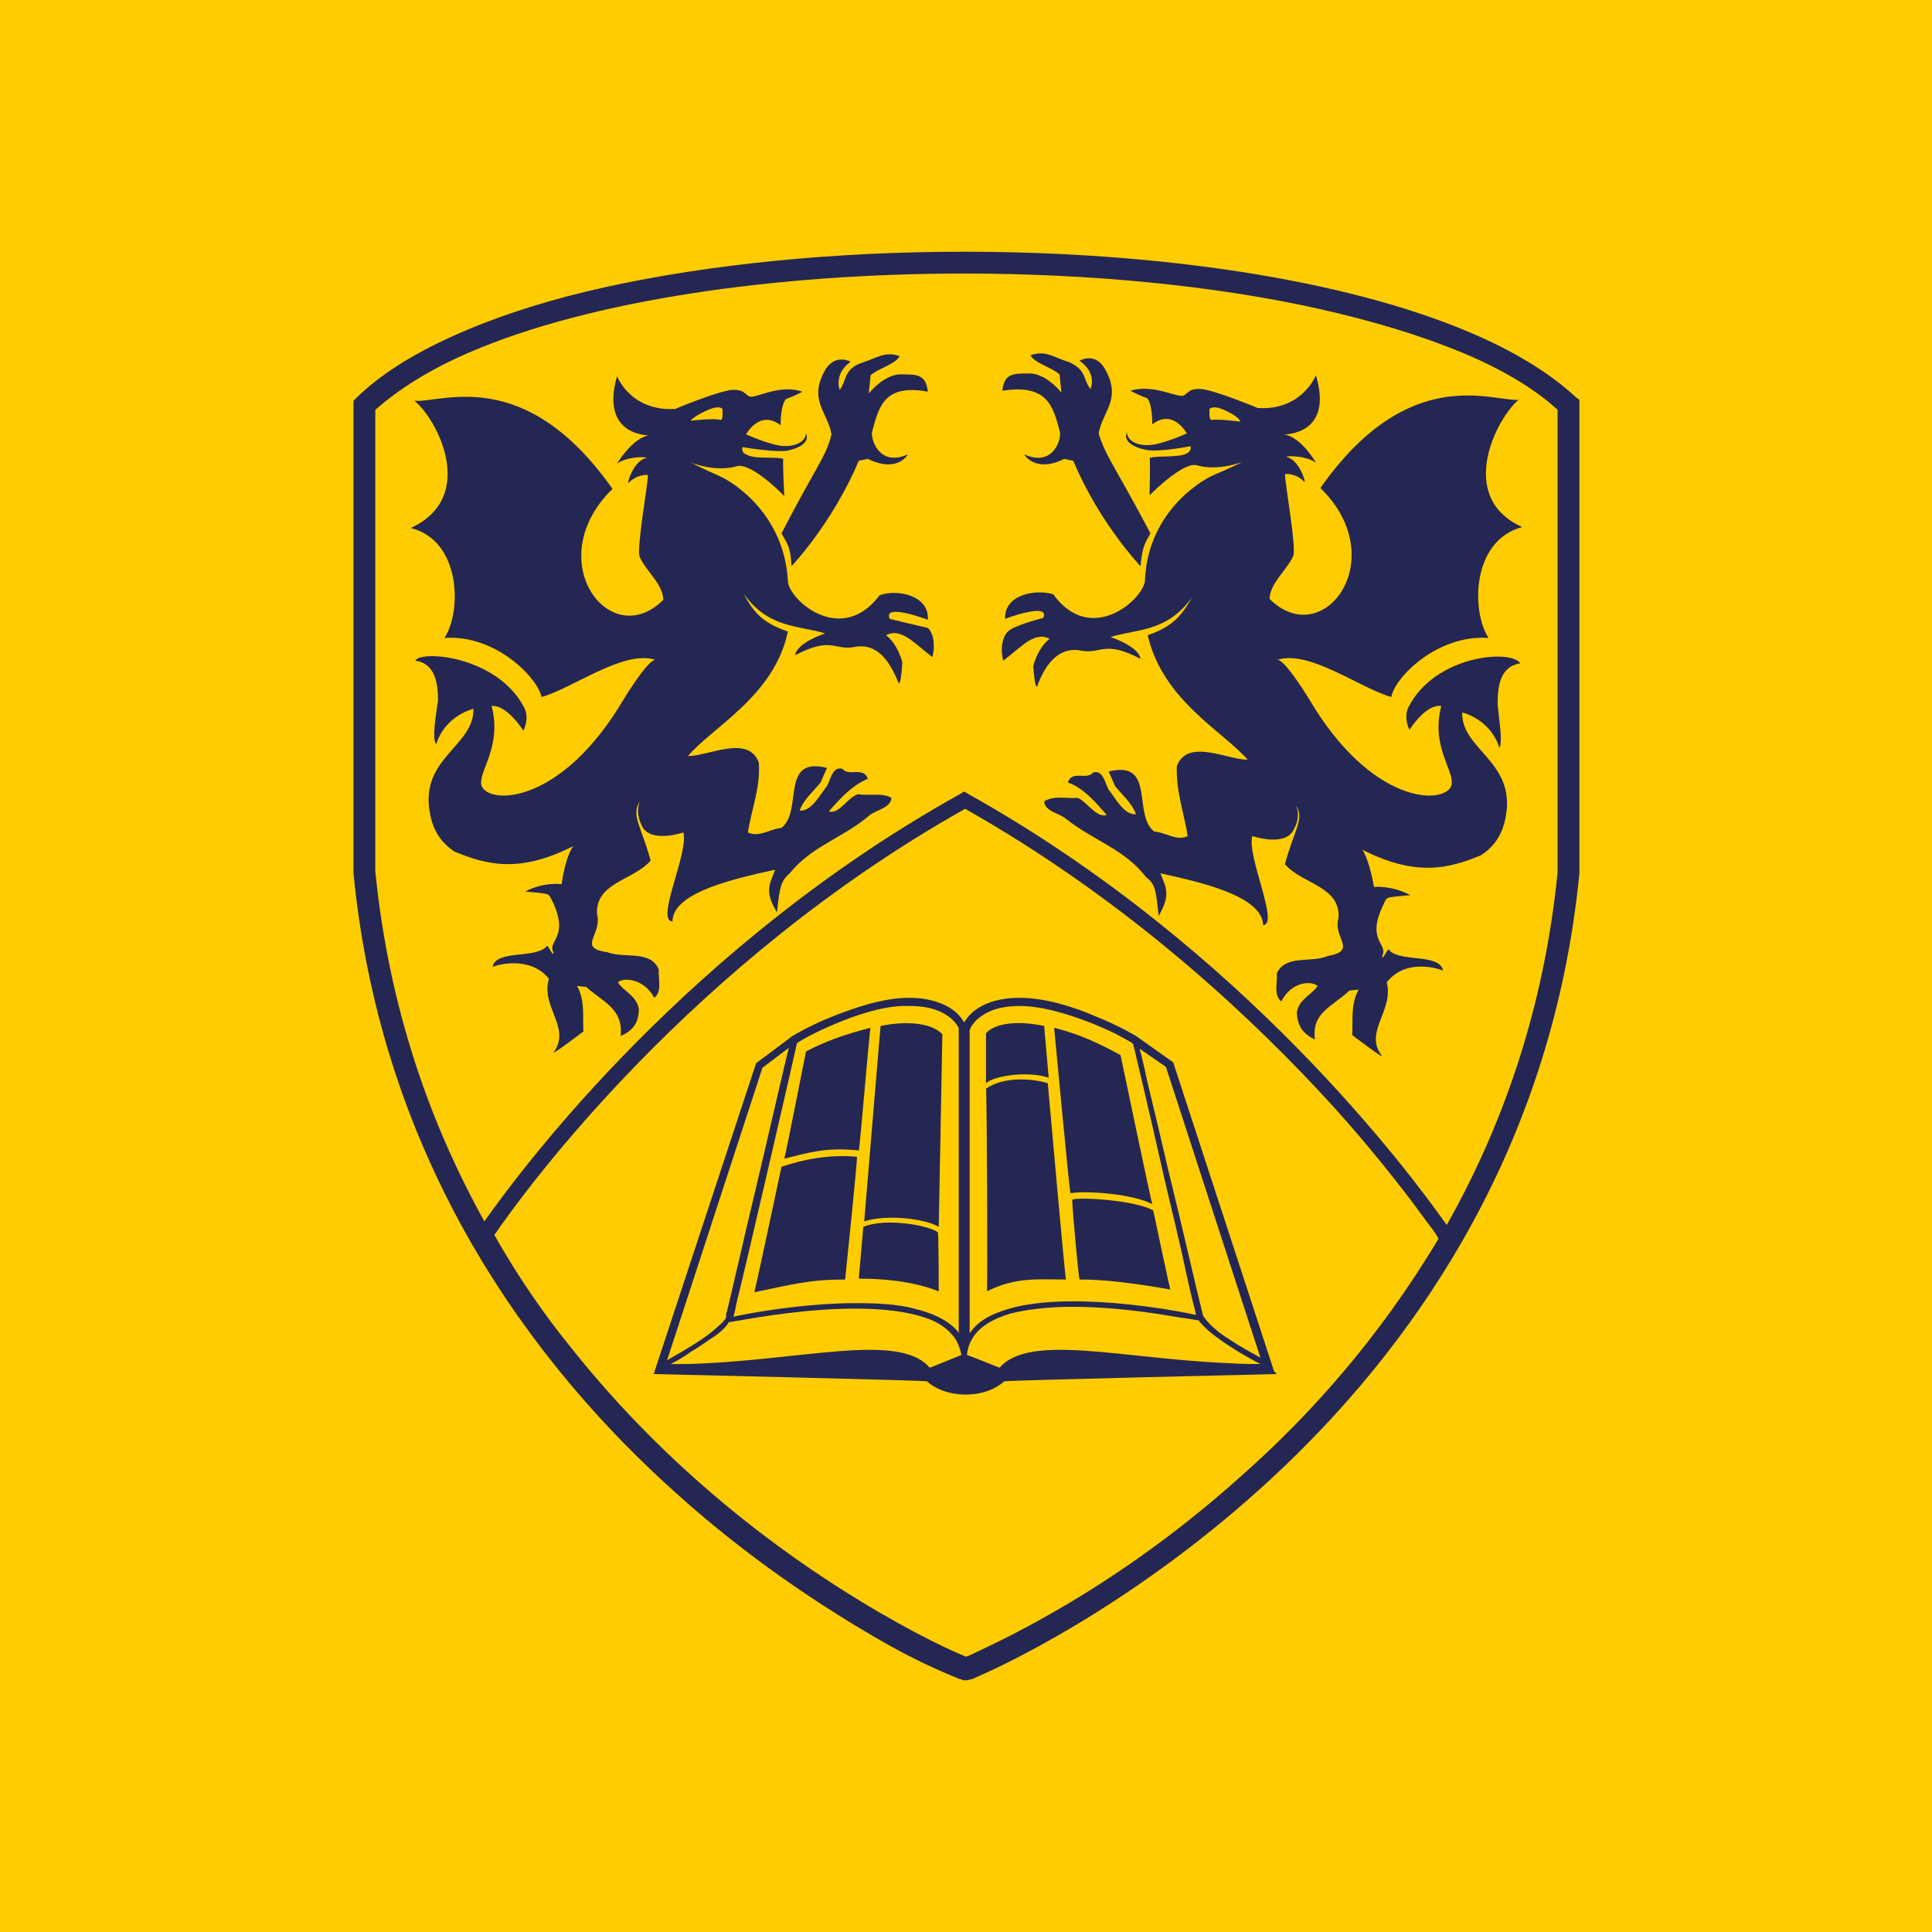 <?xml version="1.0" encoding="UTF-8" standalone="yes"?>
<svg version="1.2" baseProfile="tiny-ps" viewBox="0 0 212.6 212.6" xml:space="preserve" xmlns="http://www.w3.org/2000/svg">
  <title>bimi-svg-tiny-12-ps</title>
  <g id="YELLOW_BACKGROUND">
    <rect y="0" fill="#FFCC00" width="212.6" height="212.6"/>
  </g>
  <g id="Logo">
    <g id="Crest_00000070806652168871615760000015517849372084346805_">
      <g>
        <g>
          <path fill="#242753" d="M93,140.8c-3.9,0-5.6,0.5-10,1.4c0.1-0.1,3-13.9,3-13.8c2.3-0.8,5.3-1.4,8.3-1.1&#xA;&#x9;&#x9;&#x9;&#x9;&#x9;C94.4,127.3,93,140.8,93,140.8z"/>
          <path fill="#242753" d="M103.3,135c-1.5-0.9-5.7-1.4-8.2-0.6c0,0,1.8-21.6,1.8-21.5c1.3-0.3,5.1-0.8,6.8,0.9L103.3,135z"/>
          <path fill="#242753" d="M94.5,126.6c-3.7-0.4-5.7,0.3-8.2,0.9c0.1-0.1,2.4-11.9,2.4-11.8c2.1-1.1,4.3-1.9,7.1-2.6&#xA;&#x9;&#x9;&#x9;&#x9;&#x9;C95.7,113.1,94.6,126.6,94.5,126.6z"/>
          <path fill="#242753" d="M103.3,142.1c-2.3-0.9-5.2-1.4-8.8-1.4c0,0,0.5-5.6,0.5-5.7c2.4-1,7.1-0.2,8.2,0.6&#xA;&#x9;&#x9;&#x9;&#x9;&#x9;C103.3,135.7,103.3,142.1,103.3,142.1z"/>
          <path fill="#242753" d="M117.8,131.3c1.9-0.3,6.9,0.1,9,1.2c-0.1-0.1-3.5-16.5-3.5-16.4c-2.4-1.3-4.5-2.3-7.3-3&#xA;&#x9;&#x9;&#x9;&#x9;&#x9;C116,113.1,117.7,131.3,117.8,131.3z"/>
          <path fill="#242753" d="M108.5,119.2c0.8-0.8,4.6-1.4,6.9-0.6l-0.5-5.7c-1.3-0.3-4.9-0.8-6.4,0.8&#xA;&#x9;&#x9;&#x9;&#x9;&#x9;C108.5,113.6,108.5,119.2,108.5,119.2z"/>
          <path fill="#242753" d="M108.6,142.1c3.2-1.6,5.6-1.3,8.7-1.3c-0.1-0.1-2-21.7-2-21.6c-1.6-0.5-4.8-0.8-6.8,0.6&#xA;&#x9;&#x9;&#x9;&#x9;&#x9;C108.6,119.8,108.7,142.2,108.6,142.1z"/>
          <path fill="#242753" d="M118.8,140.8c2.5,0,5.4,0.3,10,1.1c-0.1-0.1-1.9-8.8-1.9-8.7c-1.9-1.1-7.9-1.5-8.9-1.2&#xA;&#x9;&#x9;&#x9;&#x9;&#x9;C117.9,132,118.7,140.8,118.8,140.8z"/>
        </g>
      </g>
      <g>
        <path fill="#242753" d="M155,77.8c-0.6,1.2,0.1,2.5,0.1,2.5c2.1-3.1,3.5-2.6,3.5-2.6c-1.2,4.6,1.6,7.2,1.1,8.8&#xA;&#x9;&#x9;&#x9;&#x9;c-0.9,2.1-8.8,2-15.6-9.5c0,0-2.6-4.3-3.5-4.4c3.5-1.1,9,3.1,12.5,4.1c0.4-2.2,5.1-6.9,10.7-6.5c-1.9-2.9-1.9-10.7,3.7-12.2&#xA;&#x9;&#x9;&#x9;&#x9;c-7.3-3.3-2.8-12-0.4-14c-2.9,0.2-12.1-4.1-21.8,9.7c8,7.8,0.3,18.1-5.6,12.2c0.1-1.8,1.8-3,2.6-4.7c0.4-0.8-0.9-8-0.9-9&#xA;&#x9;&#x9;&#x9;&#x9;c0-0.1,1.3-0.1,2.1,0.8c0.3,0.3-0.5-2.4-1.9-2.7c-0.4-0.1,1.8-0.3,3.2,0.6c0,0-1.6-2.8-3.5-3.1c0,0,5.5,0.1,3.5-6.5&#xA;&#x9;&#x9;&#x9;&#x9;c0,0-1.5,3.9-6.4,3.6c0,0-5-2.1-6.4-2.1c-1.1,0-1.1,0.3-1.7,0.7c-0.6,0.4-3.3-1.3-5.9-0.5c0,0,0.9,0.5,1.8,0.8&#xA;&#x9;&#x9;&#x9;&#x9;c0.4,0.3,0.6,1.6,0.6,2.9c2.3-1.8,3.8,1,3.8,1s-2,0.9-3.5,1.2c-1.5,0.3-3-0.2-3.1-1.3c-0.4,0.9,0.6,1.6,2.1,1.9&#xA;&#x9;&#x9;&#x9;&#x9;c1.4,0.3,4.9-0.4,4.9-0.4c0.1,0.4-0.1,0.6-0.4,0.8c-1,0.5-3.2,0.2-4.1,0.5c0.1,0.2,0,3.9,0,4.1c0.6-0.6,3.8-3.7,5.2-3.3&#xA;&#x9;&#x9;&#x9;&#x9;c2.4,0.7,5.1-0.4,5.1-0.4s-1.4,0.7-3.3,1.5c-1.8,0.8-7.2,4.4-7.5,11.5c0,2-5.9,7.4-10.1,1.6c-1.9-0.6-5.4,0-5.3,2.7&#xA;&#x9;&#x9;&#x9;&#x9;c0,0,5-1.9,4.2-0.1c0,0-3.2,0.8-3.9,1.5c-0.7,0.7-0.8,2.2-0.5,3.2c1.9-1.4,3.4-3.3,5.1-2.4c0,0-1.2,0.8-1.8,3&#xA;&#x9;&#x9;&#x9;&#x9;c0.1,1.3,0.2,2.1,0.4,2.3c0.9-2.5,2.4-4.5,4.9-4c2.2,0.4,2.5-1.2,6.5,0.9c-0.2-1.4-3.3-2.4-3.3-2.4c2.9-0.9,6.2-0.5,9-4.4&#xA;&#x9;&#x9;&#x9;&#x9;c-1.1,1.9-2,3.2-4.9,4.2c1.6,7.1,8.3,10.6,11,13.7c-2.3,0-6.6-2.4-7.8,0.7c-0.1,2.8,0.8,5.2,1.2,7.7c-1.2,0.6-2.4-0.4-3.7-0.5&#xA;&#x9;&#x9;&#x9;&#x9;c-2.4-1.9,0.2-7.9-5-6.6l0.7,1.6c0.8,1,1.9,1.9,2.3,3.1c-1.3,0.1-2.2-1.7-3-2.7c-0.4-0.7-0.6-2.2-1.7-1.9&#xA;&#x9;&#x9;&#x9;&#x9;c-0.7,0.9-2.3-0.3-2.8,1.1c1.7,0.6,3,2.1,4.3,3.6c-1.2,0.3-2.1-1.4-3.2-1.9c-1.2,0.1-2.7-0.3-3.7,0.4c0.1,1.1,1.7,1.3,2.4,1.9&#xA;&#x9;&#x9;&#x9;&#x9;c3,2.4,6.4,3.3,8.8,6.4c1,0.8,1.1,1.3,1.4,4.3c0.6-1.1,1.1-2.1,0.7-3.4l-0.5-1.3c4,0.9,11.2,2.4,11.3,5.7&#xA;&#x9;&#x9;&#x9;&#x9;c1.8-0.1-1.8-7.5-1.2-9.8c0,0,3.5,1.2,4.5-0.6c0.9-1.5,0.4-2.6,0.3-2.8c1,1.5-0.2,2.7-1.2,6.5c1.9,2.2,6.1,2.4,5.9,5.9&#xA;&#x9;&#x9;&#x9;&#x9;c-0.7,2.2,2.2,3.6-1.2,4.2c-1.8,0.8-4.6-0.2-5.6,1.9c0.1,1-0.4,2.4,0.5,3.1c1.1-2.2,3.3-2.3,4-1.7c-0.7,1-2,1.4-2.3,2.9&#xA;&#x9;&#x9;&#x9;&#x9;c0.1,1.5,0.6,2.3,2,3c-0.4-3,1.9-3.6,3.8-5.4l1-0.1c-0.9,1.7-0.6,3.3-0.7,5c0,0,3.8,2.9,3.2,2.2c-1.9-2.6,1.4-4.9,0.6-8&#xA;&#x9;&#x9;&#x9;&#x9;c2.1-2.7,5.7-1.5,6.2-1.3c-0.4-1.9-4.6-0.9-5.9-2.2c-0.1-0.6-0.8,1.3-0.8,0.6c0.7-1.4-1.8-1.6,0.1-5.6c0.5-1,0.1-0.8,3-1.1&#xA;&#x9;&#x9;&#x9;&#x9;c-2.1-1.1-4-0.9-4-0.9c-0.6-3.3-1.3-4.1-1.3-4.1c5.9,3,9.5,2.1,13.1,0.6c1.5-1,2.4-2.4,2.7-4.3c1.1-6-4.9-7.3-4.8-11.4&#xA;&#x9;&#x9;&#x9;&#x9;c0,0,3.1,0.7,4.1,3.9c0.4-0.7-0.1-3.4-0.2-4.9c0-1.9,0.3-4.1,2.5-4.4C166.3,71.4,157.9,72.1,155,77.8z M133.3,46.2&#xA;&#x9;&#x9;&#x9;&#x9;c-0.3,0-0.2-1.2-0.2-1.2s0.4-0.5,1.8,0.2c1.5,0.7,1.6,1.2,1.6,1.2S134.3,46.1,133.3,46.2z"/>
        <path fill="#242753" d="M116.6,47.4c0.3,0.7-0.6,4.1-3.9,2.6c0,0,1.2,2.1,4.4,0.5l1,0.2c2.9,6.9,7.4,11.6,7.4,11.6&#xA;&#x9;&#x9;&#x9;&#x9;c0.2-2,0.4-2.4,1.1-3.6c-3.9-7.4-4.9-8.4-5.7-11c0.4-2.4,2.5-3.7,0.8-6.9c-1.1-2.2-2.9-1.1-2.9-1.1c2,1.4,1.2,3.1,1.2,3.1&#xA;&#x9;&#x9;&#x9;&#x9;c-0.8-0.9-0.4-2.2-2.5-3c-1.6-0.5-2.5-1.3-4.1-0.7c0.5,0.9,2.3,1.3,3.2,2.1l0.2,2c-1-1.2-2.4-2.2-3.7-2.1c-1.6,0-2.6,0-2.8,1.9&#xA;&#x9;&#x9;&#x9;&#x9;C115.3,42.2,115.9,44.8,116.6,47.4z"/>
        <path fill="#242753" d="M86,58.7c0.7,1.2,1,1.6,1.1,3.6c0,0,4.5-4.7,7.4-11.6l1-0.2c3.3,1.6,4.4-0.5,4.4-0.5&#xA;&#x9;&#x9;&#x9;&#x9;c-3.3,1.5-4.2-2-3.9-2.6c0.7-2.6,1.3-5.2,6.1-4.3c-0.2-1.9-1.2-1.9-2.8-1.9c-1.3-0.1-2.7,0.9-3.7,2.1l0.2-2&#xA;&#x9;&#x9;&#x9;&#x9;c0.9-0.8,2.7-1.2,3.2-2.1c-1.6-0.6-2.5,0.2-4.1,0.7c-2.1,0.7-1.7,2-2.5,3c0,0-0.7-1.7,1.2-3.1c0,0-1.8-1-2.9,1.1&#xA;&#x9;&#x9;&#x9;&#x9;c-1.7,3.2,0.4,4.5,0.8,6.9C90.9,50.3,89.8,51.3,86,58.7z"/>
        <path fill="#242753" d="M97.9,68.1c-0.8-1.8,4.2,0.1,4.2,0.1c0.2-2.7-3.4-3.4-5.3-2.7c-4.3,5.7-10.1,0.4-10.1-1.6&#xA;&#x9;&#x9;&#x9;&#x9;c-0.4-7.1-5.7-10.7-7.5-11.5c-1.8-0.8-3.2-1.5-3.2-1.5s2.7,1.1,5.1,0.4c1.4-0.4,4.6,2.6,5.2,3.3c0-0.2-0.2-3.8-0.1-4.1&#xA;&#x9;&#x9;&#x9;&#x9;c-0.9-0.3-3.1,0.1-4.1-0.5c-0.3-0.1-0.5-0.4-0.4-0.8c0,0,3.5,0.6,4.9,0.4c1.5-0.3,2.5-1,2.1-1.9c-0.1,1.1-1.6,1.6-3.1,1.3&#xA;&#x9;&#x9;&#x9;&#x9;c-1.5-0.3-3.5-1.2-3.5-1.2s1.5-2.8,3.8-1c0-1.3,0.2-2.5,0.6-2.9c0.9-0.3,1.8-0.8,1.8-0.8c-2.7-0.9-5.3,0.9-5.9,0.5&#xA;&#x9;&#x9;&#x9;&#x9;c-0.6-0.4-0.6-0.7-1.7-0.7c-1.4,0-6.4,2.1-6.4,2.1c-4.9,0.3-6.4-3.6-6.4-3.6c-1.9,6.6,3.5,6.5,3.5,6.5c-1.8,0.3-3.5,3.1-3.5,3.1&#xA;&#x9;&#x9;&#x9;&#x9;c1.4-0.9,3.6-0.7,3.2-0.6c-1.4,0.3-2.2,3-1.9,2.7c0.9-0.9,2.1-0.9,2.1-0.8c0,1-1.3,8.2-0.9,9c0.8,1.7,2.5,2.9,2.6,4.7&#xA;&#x9;&#x9;&#x9;&#x9;c-5.9,5.9-13.6-4.4-5.6-12.2c-9.7-13.8-18.9-9.4-21.8-9.7c2.5,2,7,10.6-0.4,14c5.6,1.4,5.6,9.3,3.7,12.1&#xA;&#x9;&#x9;&#x9;&#x9;c5.6-0.4,10.2,4.3,10.7,6.5c3.5-1,9-5.2,12.5-4.1c-0.9,0.1-3.5,4.4-3.5,4.4C61.8,88.5,53.9,88.6,53,86.5&#xA;&#x9;&#x9;&#x9;&#x9;c-0.5-1.5,2.3-4.2,1.1-8.8c0,0,1.4-0.4,3.5,2.7c0,0,0.7-1.3,0.1-2.5c-2.9-5.7-11.4-6.4-12-5.2c2.2,0.3,2.5,2.5,2.5,4.4&#xA;&#x9;&#x9;&#x9;&#x9;c-0.2,1.4-0.7,4.2-0.2,4.8c1-3.2,4.1-3.9,4.1-3.9c0.1,4.1-5.9,5.4-4.8,11.4c0.3,1.9,1.2,3.3,2.7,4.3c3.6,1.5,7.2,2.4,13.1-0.6&#xA;&#x9;&#x9;&#x9;&#x9;c0,0-0.8,0.8-1.3,4.2c0,0-1.9-0.3-4,0.8c2.8,0.3,2.5,0.1,3,1.1c1.9,4-0.6,4.3,0.1,5.6c0,0.7-0.7-1.2-0.8-0.6&#xA;&#x9;&#x9;&#x9;&#x9;c-1.3,1.3-5.5,0.3-5.9,2.2c0.4-0.2,4.1-1.3,6.2,1.3c-0.9,3.1,2.4,5.3,0.6,8c-0.6,0.7,3.2-2.2,3.2-2.2c-0.1-1.7,0.2-3.4-0.7-5&#xA;&#x9;&#x9;&#x9;&#x9;l1,0.1c1.9,1.7,4.1,2.4,3.8,5.4c1.4-0.6,2-1.5,2-3c-0.3-1.5-1.7-1.9-2.3-2.9c0.6-0.6,2.9-0.4,4,1.7c0.9-0.7,0.4-2.1,0.5-3.1&#xA;&#x9;&#x9;&#x9;&#x9;c-0.9-2.2-3.8-1.2-5.6-1.9c-3.5-0.5-0.6-1.9-1.2-4.2c-0.2-3.5,4-3.7,5.9-5.9c-1-3.7-2.2-5-1.2-6.5c-0.1,0.3-0.5,1.3,0.3,2.8&#xA;&#x9;&#x9;&#x9;&#x9;c1,1.8,4.5,0.6,4.5,0.6c0.6,2.3-3.1,9.7-1.2,9.8c0-3.3,7.3-4.8,11.3-5.7L84.8,97c-0.4,1.3,0,2.2,0.7,3.4c0.3-3,0.5-3.5,1.4-4.3&#xA;&#x9;&#x9;&#x9;&#x9;c2.4-3,5.9-3.9,8.8-6.4c0.8-0.6,2.3-0.8,2.4-1.9c-1-0.6-2.4-0.2-3.7-0.4c-1.2,0.4-2,2.2-3.2,1.9c1.3-1.5,2.6-2.9,4.3-3.6&#xA;&#x9;&#x9;&#x9;&#x9;c-0.5-1.4-2.1-0.2-2.8-1.1c-1.1-0.3-1.3,1.2-1.7,1.9c-0.8,1-1.7,2.8-3,2.7c0.4-1.2,1.5-2.1,2.3-3.1l0.7-1.6&#xA;&#x9;&#x9;&#x9;&#x9;c-5.2-1.3-2.6,4.7-5,6.6c-1.2,0.1-2.5,1.1-3.7,0.5c0.4-2.6,1.4-4.9,1.2-7.7c-1.2-3.1-5.5-0.7-7.8-0.7c2.7-3.2,9.5-6.6,11-13.7&#xA;&#x9;&#x9;&#x9;&#x9;c-2.9-1-3.8-2.2-4.9-4.2c2.8,3.9,6.1,3.5,9,4.4c0,0-3.1,1-3.3,2.4c4-2.1,4.3-0.5,6.5-0.9c2.5-0.5,3.9,1.5,4.9,4&#xA;&#x9;&#x9;&#x9;&#x9;c0.2-0.1,0.3-0.9,0.4-2.3c-0.6-2.2-1.8-3-1.8-3c1.7-0.9,3.2,1,5.1,2.4c0.3-1,0.2-2.6-0.5-3.2C101.2,68.9,97.9,68.1,97.9,68.1z&#xA;&#x9;&#x9;&#x9;&#x9; M77.7,45.2c1.5-0.7,1.8-0.2,1.8-0.2s0.1,1.3-0.2,1.2c-1-0.2-3.3,0.1-3.3,0.1S76.2,45.9,77.7,45.2z"/>
      </g>
      <path fill="#242753" d="M173.4,43.7c-2.9-2.7-6.9-5.1-11.6-7.1c-14.1-6-34.9-8.9-55.7-8.9c-13.9,0-27.7,1.3-39.5,3.9&#xA;&#x9;&#x9;&#x9;c-5.9,1.3-11.3,3-15.9,5s-8.5,4.3-11.4,7.1l-0.4,0.4v0.5V96v0.1c3.1,31.8,19.7,54.1,35.6,68.3c7.9,7.1,15.7,12.2,21.5,15.6&#xA;&#x9;&#x9;&#x9;c2.9,1.7,5.3,2.9,7.1,3.7c0.9,0.4,1.6,0.7,2.1,0.9c0.2,0.1,0.5,0.2,0.6,0.2l0.2,0.1h0.1c0.1,0,0.1,0,0.3,0c0,0,0.1,0,0.4-0.1l0,0&#xA;&#x9;&#x9;&#x9;l0,0h0.1c0.1,0,0.4-0.2,0.9-0.4c3.9-1.7,18.9-9,33.7-23.2c14.8-14.2,29.4-35.5,32.3-65.1V96V44L173.4,43.7z M136.5,162.5&#xA;&#x9;&#x9;&#x9;c-7.8,7-15.4,12-21.1,15.2c-2.8,1.6-5.2,2.8-6.9,3.6c-0.8,0.4-1.5,0.7-1.9,0.9c-0.1,0-0.2,0.1-0.3,0.1c-1.3-0.5-5.7-2.5-11.6-6.1&#xA;&#x9;&#x9;&#x9;c-8.9-5.4-21.1-14.4-31.7-27.7c-3.1-3.8-6-8-8.6-12.6C57.9,130.8,76,106,106.2,89c16.8,9.5,29.9,21.4,38.8,30.9&#xA;&#x9;&#x9;&#x9;c4.5,4.8,7.9,9.1,10.2,12.1c1.1,1.5,2,2.7,2.6,3.5c0.2,0.3,0.4,0.6,0.5,0.8C151.8,147.2,144.1,155.8,136.5,162.5z M171.4,96&#xA;&#x9;&#x9;&#x9;c-1.5,15.1-6.1,28-12.2,38.8c-4.1-5.8-22.4-30.5-52.6-47.4l-0.5-0.3l-0.5,0.3c-29.6,16.5-47.7,40.5-52.3,47&#xA;&#x9;&#x9;&#x9;c-6-10.8-10.5-23.5-12-38.5V45.1c2.6-2.3,6.1-4.5,10.3-6.3c13.4-5.8,33.9-8.7,54.5-8.7c13.7,0,27.5,1.3,39.1,3.9&#xA;&#x9;&#x9;&#x9;c5.8,1.3,11.1,2.9,15.7,4.8c4.3,1.8,7.9,3.9,10.5,6.3V96z"/>
      <path fill="#242753" d="M140.2,150.9l-11.1-34L125,114l0,0c0,0-1.8-1.1-4.3-2.1c-2.5-1.1-5.7-2.1-8.5-2.1s-4.5,0.9-5.4,1.8&#xA;&#x9;&#x9;&#x9;c-0.3,0.3-0.5,0.6-0.7,0.9c-0.2-0.3-0.4-0.6-0.7-0.9c-0.9-0.9-2.6-1.8-5.4-1.8s-6,1.1-8.5,2.1s-4.3,2.1-4.3,2.1l0,0l-4,3L72,151&#xA;&#x9;&#x9;&#x9;h0.1c-0.1,0.1-0.2,0.1-0.2,0.2c0.1,0,30,0.7,30.1,0.8c2.1,1.9,6.3,2,8.5,0c0.1-0.1,29.9-0.8,30-0.8&#xA;&#x9;&#x9;&#x9;C140.4,151.1,140.3,151,140.2,150.9z M73.8,150.1c0.6-0.3,1.5-0.8,2.3-1.4c0.9-0.5,1.8-1.2,2.6-1.7c0.7-0.5,1.2-1,1.5-1.5&#xA;&#x9;&#x9;&#x9;c0.1,0,0.5-0.1,1.2-0.2c2.3-0.4,7.6-1.3,12.7-1.3c3,0,5.8,0.3,8,1.1c1.1,0.4,2,1,2.6,1.7c0.6,0.6,0.9,1.4,1.1,2.3&#xA;&#x9;&#x9;&#x9;c-1,0.4-3.4,1.4-3.5,1.4c-3.4-4-14.3-0.7-26.8-0.4H73.8z M110,150.5c-0.1,0-2.7-1.1-3.6-1.4c0.1-1,0.5-1.8,1.1-2.5&#xA;&#x9;&#x9;&#x9;c0.9-1,2.5-1.8,4.3-2.2c1.9-0.4,4-0.6,6.2-0.6c3.4,0,6.9,0.4,9.5,0.8c1.3,0.2,2.4,0.4,3.2,0.5c0.7,0.1,1.1,0.2,1.2,0.2&#xA;&#x9;&#x9;&#x9;c0.9,1.2,2.7,2.4,4.3,3.4c1,0.6,1.9,1.1,2.5,1.4c-0.8,0-2,0-3.6-0.1C123.4,149.5,113.3,146.7,110,150.5z M138.7,149.4&#xA;&#x9;&#x9;&#x9;c-0.9-0.5-2.2-1.2-3.4-2c-1.3-0.8-2.4-1.8-2.9-2.6c0-0.1-0.1-0.2-0.1-0.4c-0.5-1.9-2.2-9.4-3.9-16.3c-0.8-3.5-1.6-6.8-2.2-9.3&#xA;&#x9;&#x9;&#x9;c-0.3-1.5-0.6-2.7-0.8-3.4l2.9,2L138.7,149.4z M107.5,112.2c0.8-0.7,2.1-1.5,4.7-1.5c2.6,0,5.7,1,8.2,2c1.2,0.5,2.3,1,3,1.4&#xA;&#x9;&#x9;&#x9;c0.4,0.2,0.7,0.4,0.9,0.5c0.2,0.1,0.3,0.2,0.3,0.2l0.1,0.1l0,0c0,0,1.8,7.5,3.5,15.1c0.9,3.8,1.8,7.5,2.4,10.4&#xA;&#x9;&#x9;&#x9;c0.3,1.4,0.6,2.6,0.8,3.4c0.1,0.4,0.2,0.7,0.2,0.9c-1.7-0.4-7.7-1.5-13.5-1.5c-3,0-5.9,0.3-8.2,1.2c-1.1,0.4-2.1,1-2.8,1.8&#xA;&#x9;&#x9;&#x9;c-0.1,0.1-0.2,0.3-0.4,0.5v-33.3C106.8,113,107.1,112.6,107.5,112.2z M92.8,112.3c2.3-0.9,5-1.7,7.3-1.6c2.6,0,4,0.8,4.8,1.6&#xA;&#x9;&#x9;&#x9;c0.3,0.3,0.4,0.5,0.6,0.8v33.6c-0.1-0.1-0.1-0.2-0.2-0.3c-1.1-1.2-2.7-1.9-4.7-2.4c-1.9-0.5-4.1-0.6-6.4-0.6&#xA;&#x9;&#x9;&#x9;c-5.8,0-11.8,1.1-13.5,1.5c0.1-0.3,0.2-0.7,0.3-1.3c1.5-6.1,6.1-26.1,6.7-28.8c0,0,0.1-0.1,0.3-0.2&#xA;&#x9;&#x9;&#x9;C88.6,114.2,90.5,113.2,92.8,112.3z M83.9,117.5l2.9-2.2c-0.2,0.8-0.5,2.1-0.9,3.8c-1,4.3-2.5,10.8-3.8,16.2&#xA;&#x9;&#x9;&#x9;c-0.6,2.7-1.2,5.1-1.6,6.9c-0.2,0.9-0.4,1.6-0.5,2.1c-0.1,0.2-0.1,0.4-0.1,0.6v0.1c-0.2,0.4-0.8,0.9-1.5,1.5&#xA;&#x9;&#x9;&#x9;c-1.1,0.9-2.6,1.8-3.8,2.5c-0.5,0.3-0.9,0.5-1.2,0.7L83.9,117.5z"/>
    </g>
  </g>
</svg>